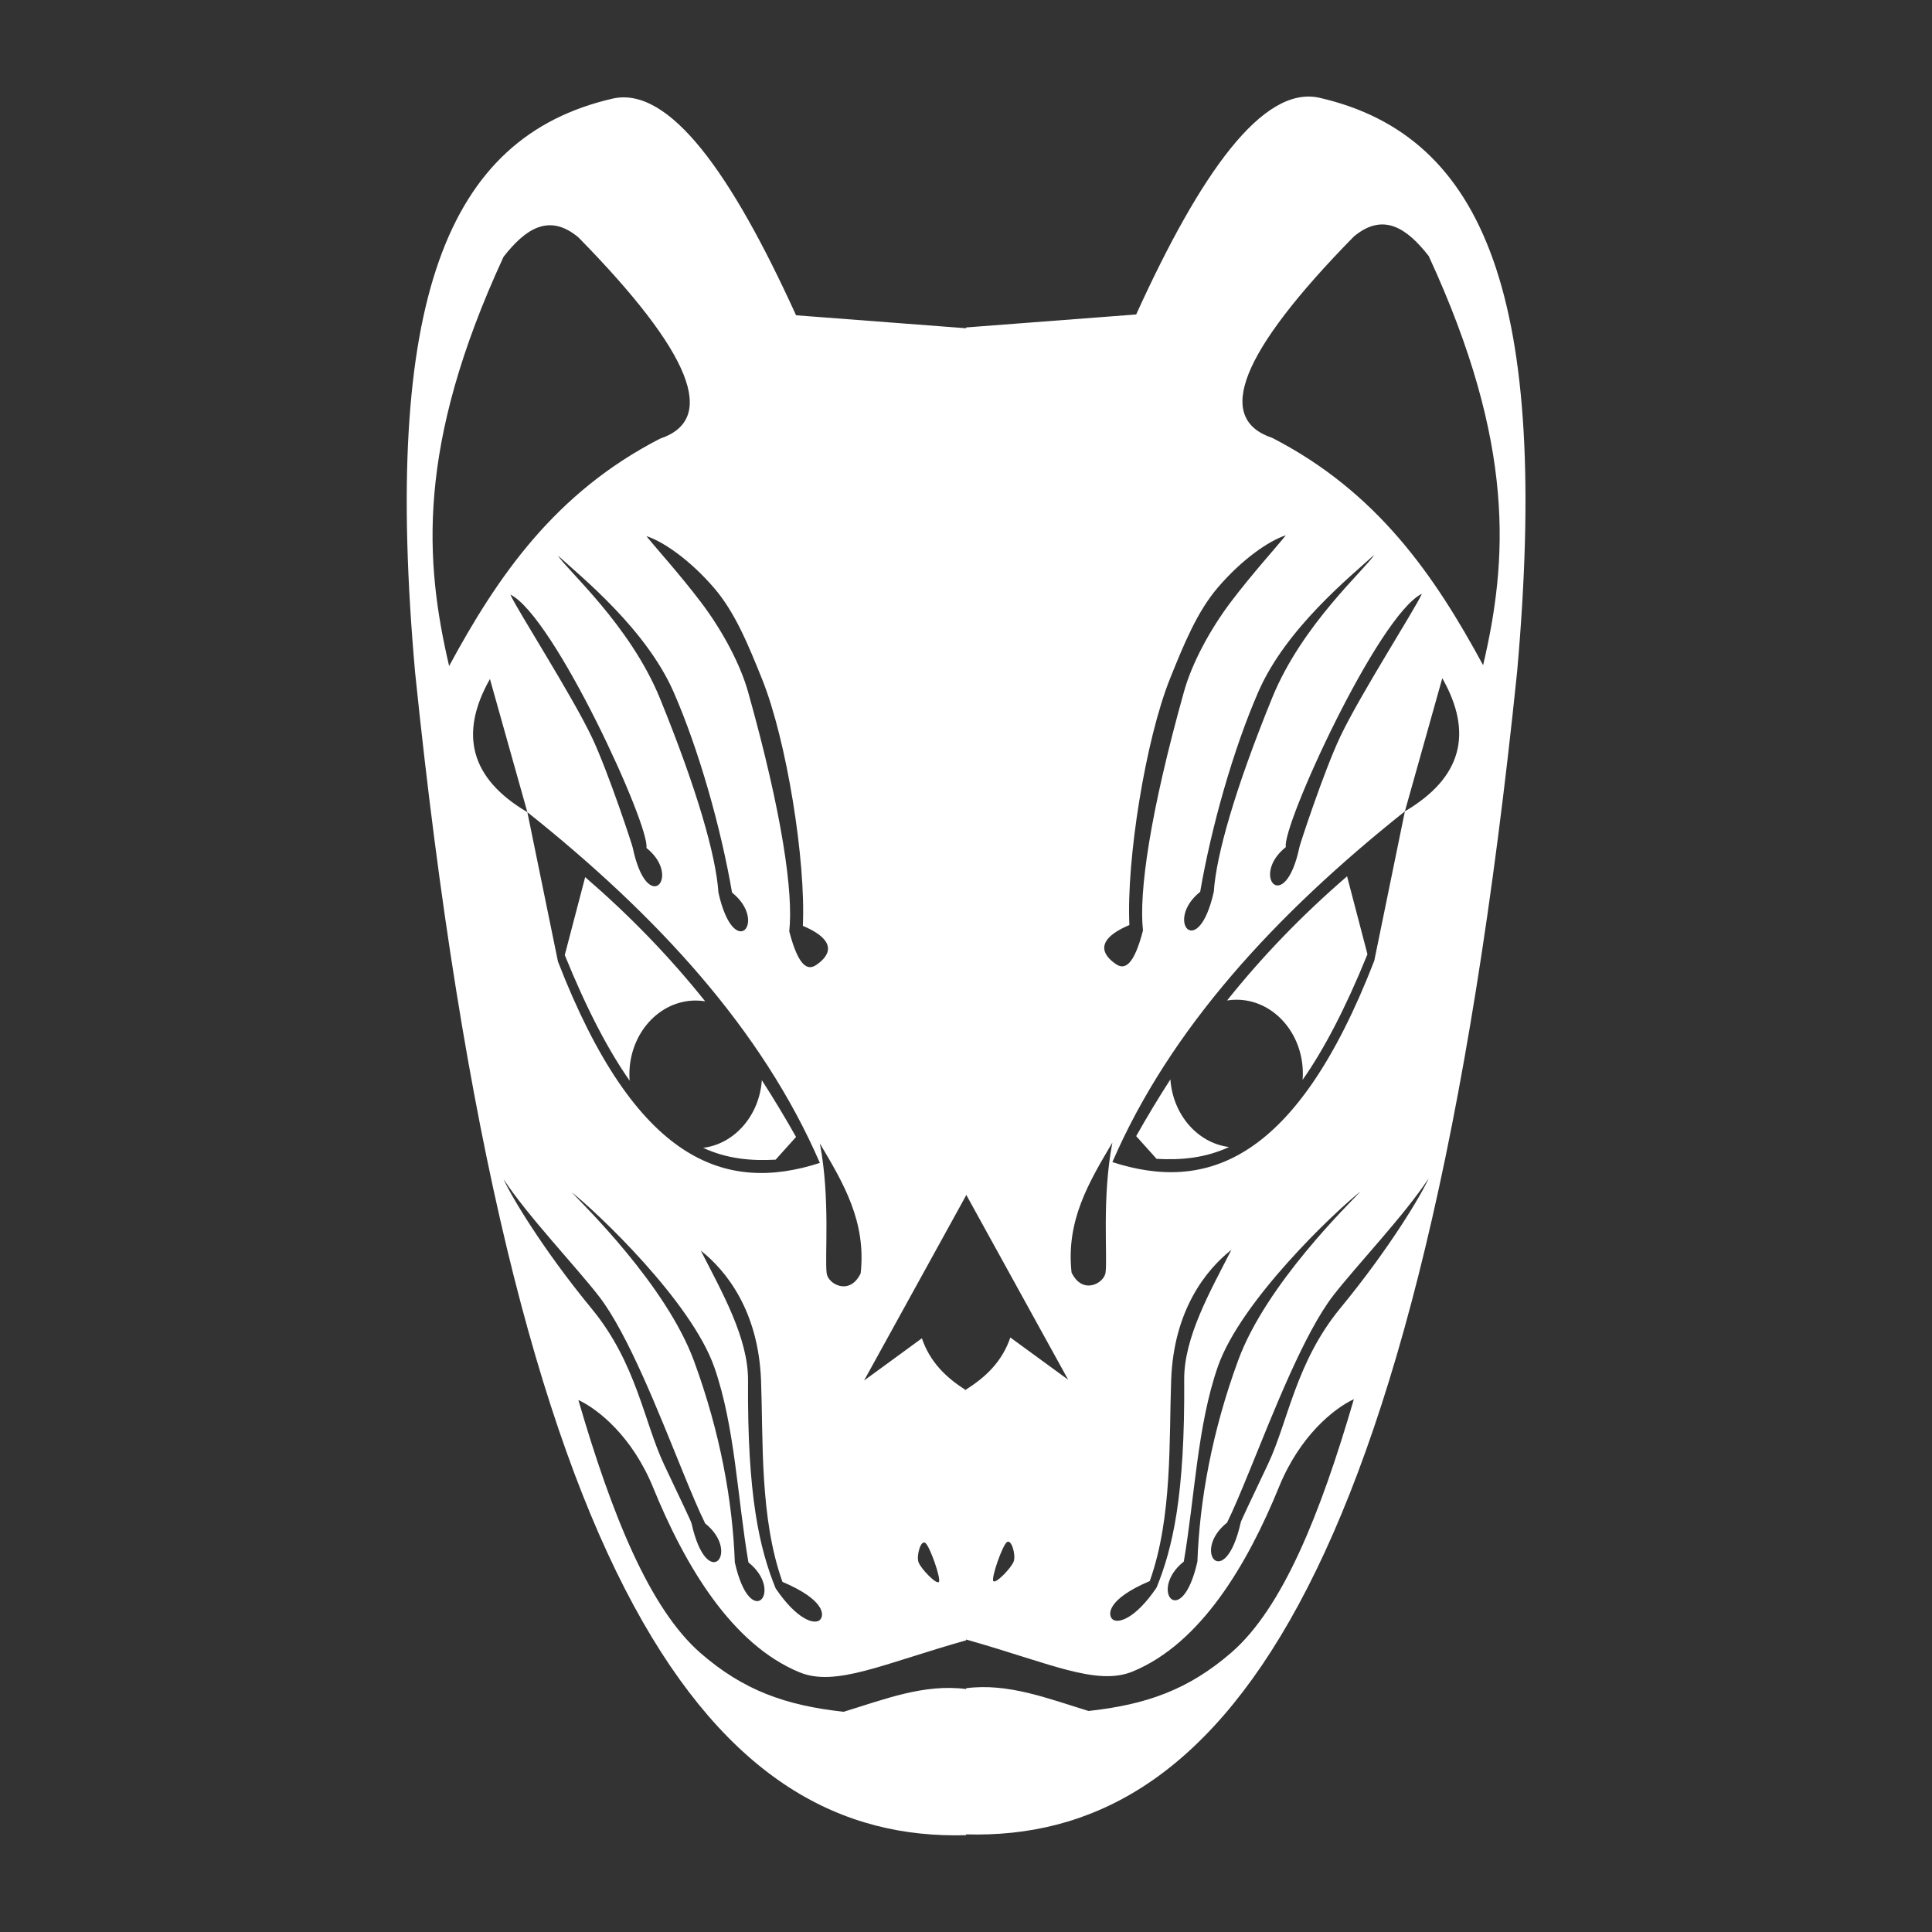 <?xml version="1.0" encoding="UTF-8" standalone="no"?>
<!DOCTYPE svg PUBLIC "-//W3C//DTD SVG 1.1//EN" "http://www.w3.org/Graphics/SVG/1.1/DTD/svg11.dtd">
<svg width="100%" height="100%" viewBox="0 0 1000 1000" version="1.1" xmlns="http://www.w3.org/2000/svg" xmlns:xlink="http://www.w3.org/1999/xlink" xml:space="preserve" xmlns:serif="http://www.serif.com/" style="fill-rule:evenodd;clip-rule:evenodd;stroke-linejoin:round;stroke-miterlimit:2;">
    <rect x="0" y="0" width="1000" height="1000" fill="#333333" stroke="none"/>
    <g transform="matrix(3.521,0,0,3.362,-1225.23,-1219.02)">
        <path d="M490,622.5C496.172,621.65 502.083,624.112 508,626C516.531,625.027 522.728,622.7 529,617C536.541,610.148 542.107,595.601 547,578C544.028,579.451 539.045,583.68 536,591.5C531.324,603.508 524.468,615.613 514.5,619.919C509.17,622.222 502.212,618.604 490,615L490,615.125C477.788,618.729 470.83,622.347 465.5,620.044C455.532,615.738 448.676,603.633 444,591.625C440.955,583.805 435.972,579.576 433,578.125C437.893,595.726 443.459,610.273 451,617.125C457.272,622.824 463.469,625.152 472,626.125C477.917,624.237 483.828,621.775 490,622.625L490,622.5ZM451,555.125C454.736,558.214 459.473,564.407 459.855,575.125C460.184,584.354 459.651,596.281 463,606.125C469.353,608.952 469.17,611.331 468.505,611.986C467.731,612.747 465.156,612.003 462,607.125C459.64,601.034 457.82,592.99 457.941,575.125C457.986,568.567 454.07,561.437 451,555.125ZM529,555C525.264,558.089 520.527,564.282 520.145,575C519.816,584.229 520.349,596.156 517,606C510.647,608.827 510.83,611.206 511.495,611.861C512.269,612.622 514.844,611.878 518,607C520.36,600.909 522.18,592.865 522.059,575C522.014,568.442 525.93,561.312 529,555ZM432,546.125C435.736,549.214 449.617,562.948 453,573.125C456.022,582.218 456.378,593.194 458,603.125C463.317,607.558 458.325,613.97 456,603.125C455.678,593.788 453.885,583.196 450,572.125C445.883,560.395 433.694,548.041 432,546.125ZM548,546C544.264,549.089 530.383,562.823 527,573C523.978,582.093 523.622,593.069 522,603C516.683,607.433 521.675,613.845 524,603C524.322,593.663 526.115,583.071 530,572C534.117,560.27 546.306,547.916 548,546ZM484,600.125C484.667,600.631 486.333,605.631 486,606.125C485.667,606.619 483.333,604.088 483,603.088C482.667,602.088 483.333,599.619 484,600.125ZM496,600C495.333,600.506 493.667,605.506 494,606C494.333,606.494 496.667,603.963 497,602.963C497.333,601.963 496.667,599.494 496,600ZM422,544.125C425.508,549.745 432.581,557.51 436,562.125C440.293,567.919 444.811,580.081 448.332,589.125C449.576,592.32 450.696,595.126 451.637,597.125C456.954,601.558 451.962,607.97 449.637,597.125C449.68,597.052 448.035,593.445 445.626,588.125C442.664,581.585 441.549,572.456 435,564.125C427.602,554.713 423.015,546.523 422,544.125ZM558,544C554.492,549.62 547.419,557.385 544,562C539.707,567.794 535.189,579.956 531.668,589C530.424,592.195 529.304,595.001 528.363,597C523.046,601.433 528.038,607.845 530.363,597C530.32,596.927 531.965,593.32 534.374,588C537.336,581.46 538.451,572.331 545,564C552.398,554.588 556.985,546.398 558,544ZM468.5,538.625C471.973,544.757 475.332,550.652 474.5,558.625C472.876,562.146 469.7,560.28 469.5,558.625C469.199,556.132 470.049,547.039 468.5,538.625ZM511.5,538.5C508.027,544.632 504.668,550.527 505.5,558.5C507.124,562.021 510.3,560.155 510.5,558.5C510.801,556.007 509.951,546.914 511.5,538.5ZM425.5,487.625C444.575,503.54 459.992,521.063 468.5,541.625C454.669,546.315 441.463,541.587 430,510.625L425.5,487.625ZM554.5,487.5C535.425,503.415 520.008,520.938 511.5,541.5C525.331,546.19 538.537,541.462 550,510.5L554.5,487.5ZM459.97,528.892C459.608,534.33 455.961,538.701 451.344,539.304C454.849,540.999 458.369,541.336 462,541.125L465,537.625C463.364,534.588 461.69,531.682 459.97,528.892ZM520.03,528.767C520.392,534.205 524.039,538.576 528.656,539.179C525.151,540.874 521.631,541.211 518,541L515,537.5C516.636,534.463 518.31,531.557 520.03,528.767ZM451.638,516.74C446.313,509.761 440.503,503.511 434,497.625L431,509.625C434.278,518.072 437.436,524.341 440.535,528.963C440.512,528.646 440.5,528.325 440.5,528C440.5,521.722 444.869,516.625 450.25,516.625C450.721,516.625 451.185,516.664 451.638,516.74ZM528.362,516.615C533.687,509.636 539.497,503.386 546,497.5L549,509.5C545.722,517.947 542.564,524.216 539.465,528.838C539.488,528.521 539.5,528.2 539.5,527.875C539.5,521.597 535.131,516.5 529.75,516.5C529.279,516.5 528.815,516.539 528.362,516.615ZM443,445.125C445.544,445.985 449.462,448.859 452.963,453.125C456.031,456.862 457.994,461.906 460,467.125C463.631,476.569 466.452,495.129 466,505.125C472.353,507.952 468.751,510.57 468,511.125C466.737,512.058 465.367,511.479 464,505.97C464.62,500.13 462.991,487.929 457.953,469.125C456.845,464.99 454.285,459.805 451,455.273C447.92,451.024 444.642,447.258 443,445.125ZM537,445C534.456,445.86 530.538,448.734 527.037,453C523.969,456.737 522.006,461.781 520,467C516.369,476.444 513.548,495.004 514,505C507.647,507.827 511.249,510.445 512,511C513.263,511.933 514.633,511.354 516,505.845C515.38,500.005 517.009,487.804 522.047,469C523.155,464.865 525.715,459.68 529,455.148C532.08,450.899 535.358,447.133 537,445ZM430,448.125C433.439,451.413 442.929,459.408 447,469.125C450.703,477.963 453.968,490.077 455.59,500.008C460.908,504.441 455.915,510.852 453.59,500.008C453.229,494.313 450.442,484.113 445,470.125C440.596,458.804 431.268,450.312 430,448.125ZM550,448C546.561,451.288 537.071,459.283 533,469C529.297,477.838 526.032,489.952 524.41,499.883C519.092,504.316 524.085,510.728 526.41,499.883C526.771,494.188 529.558,483.988 535,470C539.404,458.679 548.732,450.187 550,448ZM423,454.125C429.457,457.453 443.616,489.916 443,493.125C448.293,497.54 443.164,503.855 441,493.125C441.043,493.052 437.409,481.445 435,476.125C432.038,469.585 424.015,456.523 423,454.125ZM557,454C550.543,457.328 536.384,489.791 537,493C531.707,497.415 536.836,503.73 539,493C538.957,492.927 542.591,481.32 545,476C547.962,469.46 555.985,456.398 557,454ZM420,467.125C417.72,471.343 416.994,475.171 417.889,478.593C418.783,482.015 421.298,485.031 425.5,487.625L420,467.125ZM560,467C562.28,471.218 563.006,475.046 562.111,478.468C561.217,481.89 558.702,484.906 554.5,487.5L560,467ZM445,430.125C453.447,427.172 449.792,417.043 433,399.125C428.686,395.355 425.217,397.815 422,402.125C409.123,431.318 410.434,449.126 414,465.125C421.112,451.352 429.548,438.445 445,430.125ZM535,430C526.553,427.047 530.208,416.919 547,399C551.314,395.23 554.783,397.69 558,402C570.877,431.193 569.566,449.001 566,465C558.888,451.227 550.452,438.32 535,430ZM490,576.5C492.915,574.59 495.319,572.163 496.5,568.5L505,575L490,546.5L490,546.625L475,575.125L483.5,568.625C484.681,572.287 487.085,574.715 490,576.625L490,576.5ZM490,645.125C453.621,646.206 423.084,609.452 409,466.125C404.157,408.935 413.568,383.691 438,377.777C446.378,375.75 455.573,389.414 465,411.125L490,413.125L490,413L515,411C524.427,389.289 533.622,375.625 542,377.653C566.432,383.566 575.843,408.81 571,466C556.916,609.327 526.379,646.081 490,645L490,645.125Z" style="fill:white;"/>
    </g>
</svg>
